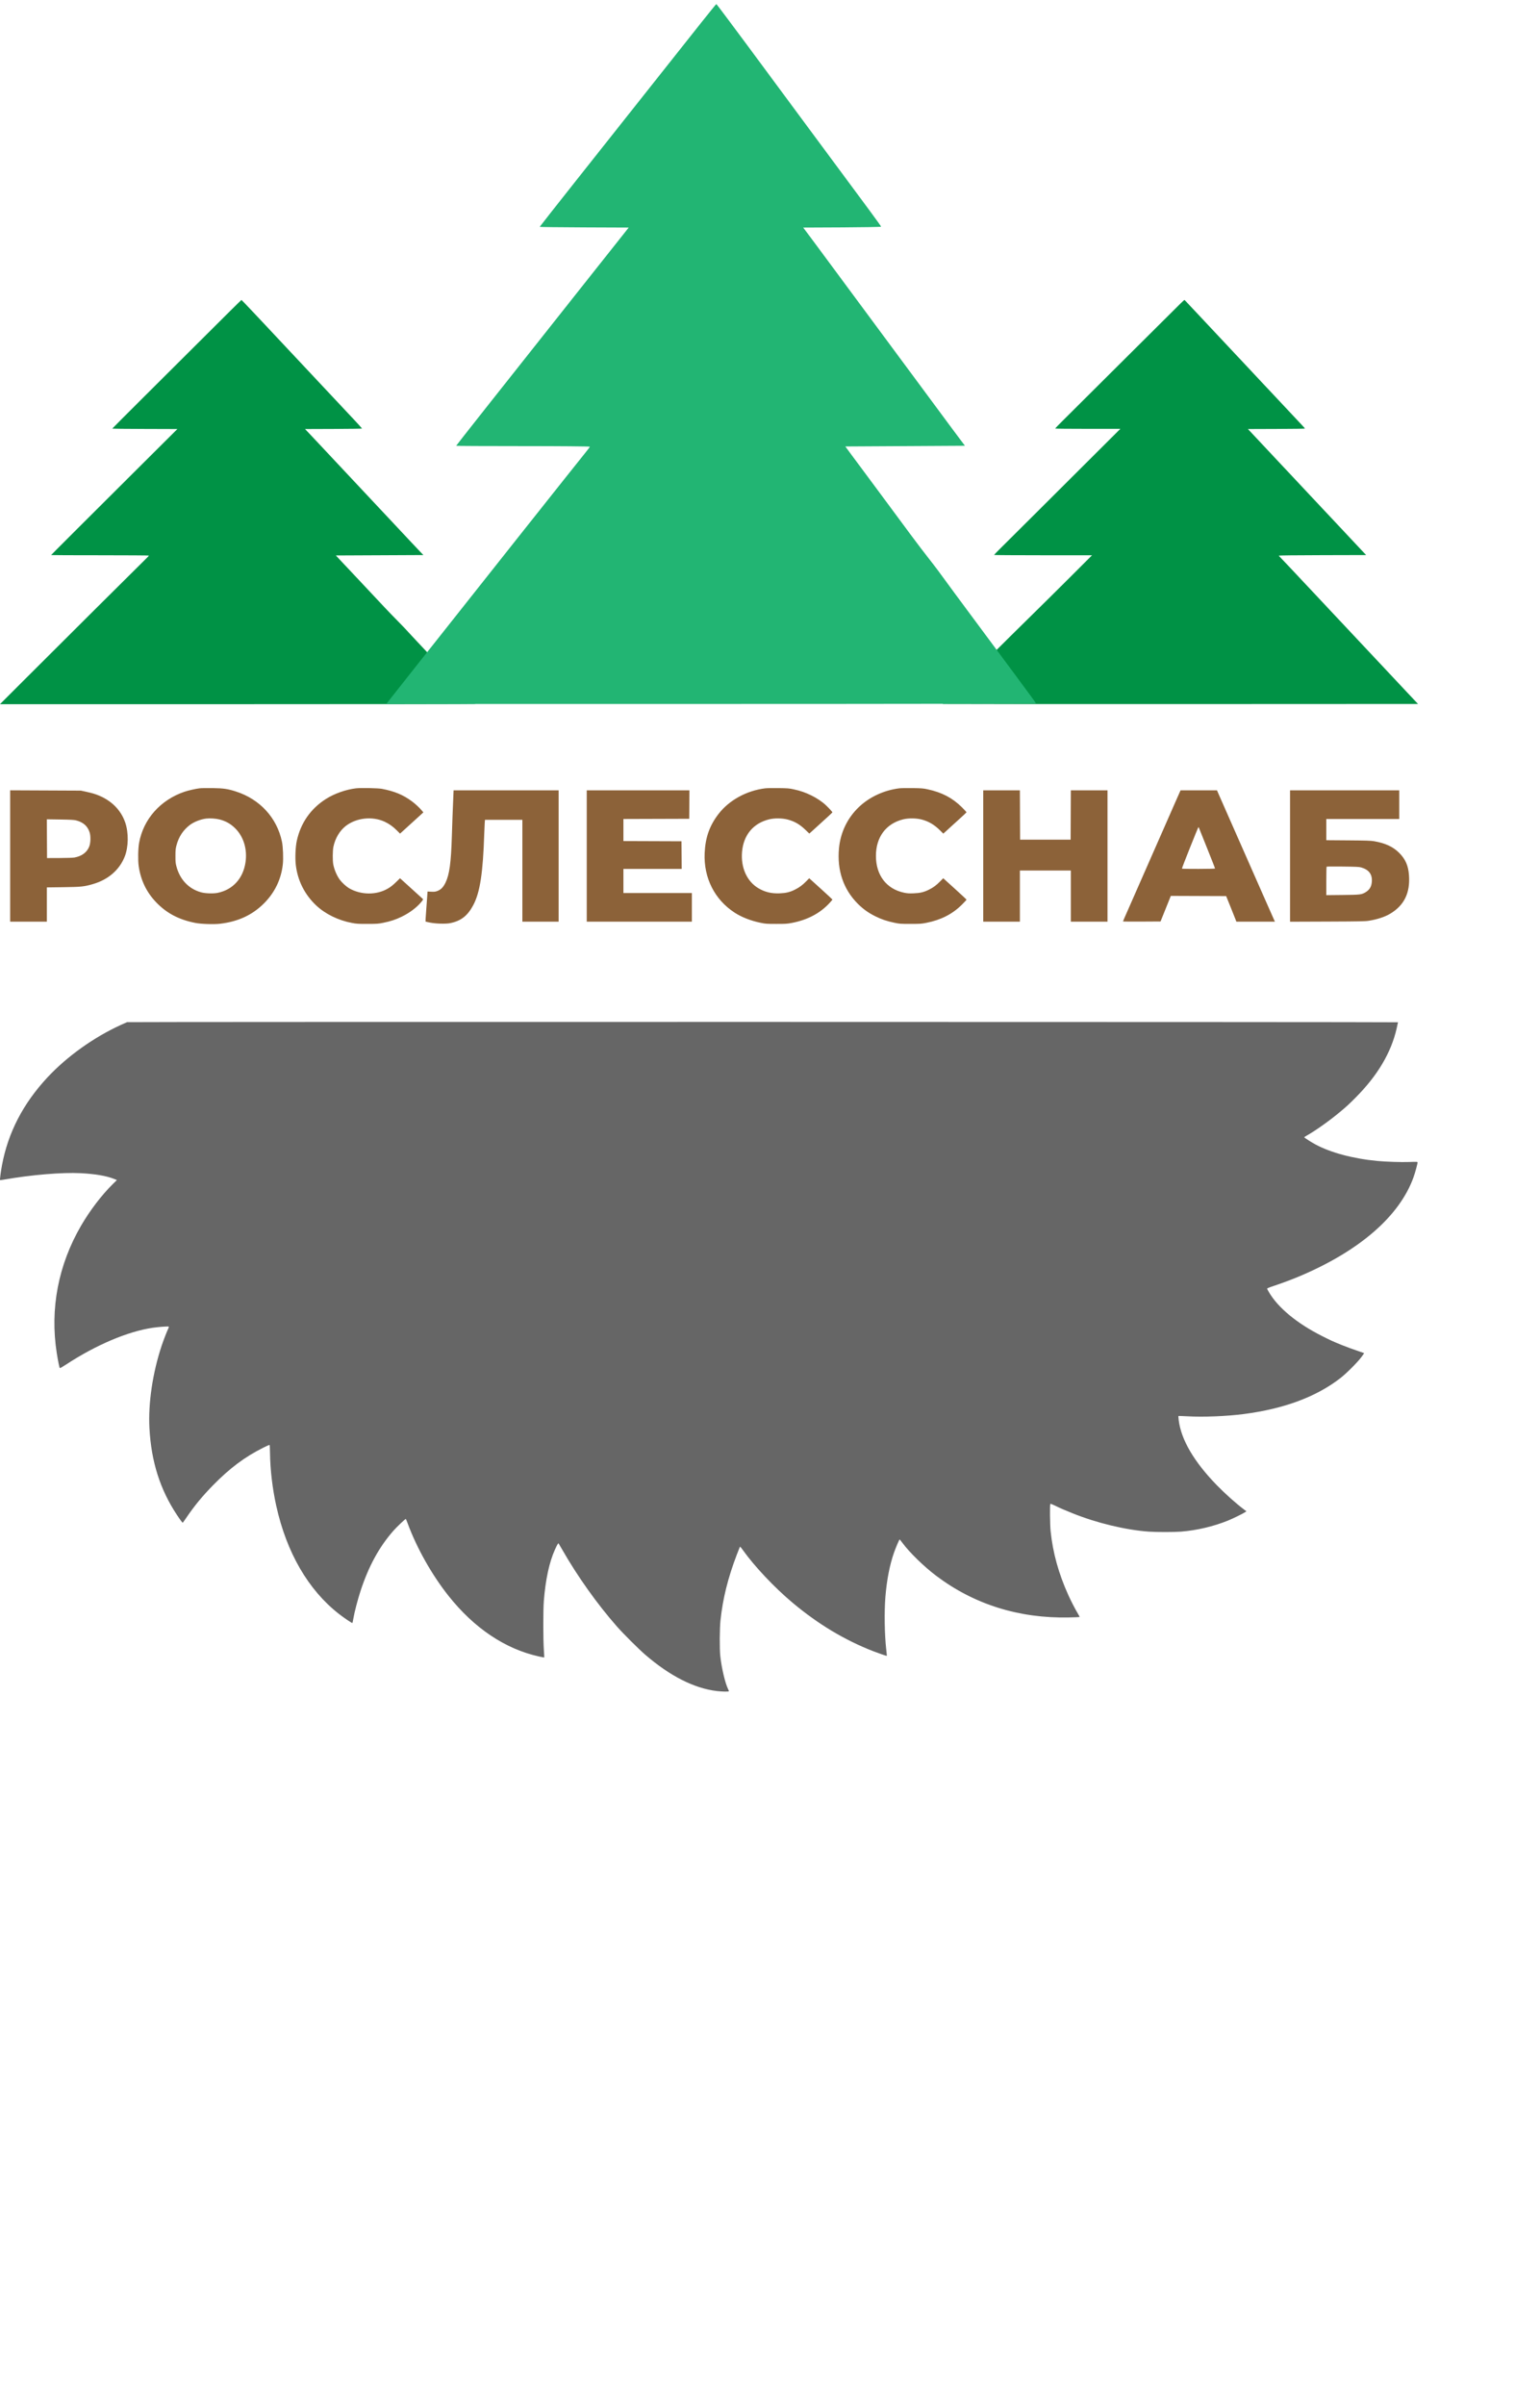 <svg width="303" height="473" viewBox="0 0 303 473" fill="none" xmlns="http://www.w3.org/2000/svg">
<path fill-rule="evenodd" clip-rule="evenodd" d="M45.337 61.112C44.169 62.274 40.886 65.542 38.042 68.375C35.198 71.208 30.445 75.943 27.479 78.897C24.514 81.85 22.087 84.285 22.087 84.307C22.087 84.329 24.97 84.356 28.494 84.368L34.9 84.388L27.952 91.306C15.822 103.384 10.062 109.138 10.062 109.176C10.062 109.197 14.391 109.214 19.682 109.214C24.974 109.214 29.303 109.244 29.303 109.28C29.303 109.317 29.023 109.615 28.682 109.943C27.86 110.73 10.561 127.943 4.65 133.854L0 138.504L46.761 138.505C72.479 138.505 93.521 138.478 93.521 138.445C93.521 138.412 93.196 138.04 92.798 137.62C92.401 137.199 91.743 136.496 91.335 136.057C90.928 135.617 90.531 135.191 90.452 135.109C90.374 135.027 89.673 134.282 88.895 133.453C86.194 130.576 85.301 129.626 84.943 129.247C84.744 129.038 84.095 128.347 83.5 127.712C82.904 127.078 82.145 126.268 81.812 125.913C81.214 125.276 80.397 124.398 79.453 123.377C79.187 123.089 78.465 122.347 77.847 121.726C76.769 120.643 75.34 119.133 71.032 114.525C69.935 113.352 68.744 112.084 68.384 111.708C68.025 111.332 67.36 110.626 66.907 110.139L66.084 109.254L74.691 109.214L83.298 109.173L82.457 108.289C81.994 107.802 81.361 107.132 81.05 106.8C79.87 105.538 77.648 103.168 76.449 101.891C75.763 101.161 74.896 100.237 74.522 99.839C74.149 99.441 73.605 98.861 73.314 98.551C72.542 97.729 70.009 95.028 69.352 94.326C69.041 93.995 68.226 93.125 67.54 92.395C66.21 90.978 64.185 88.82 62.221 86.722C61.558 86.014 60.79 85.199 60.515 84.911L60.015 84.388L65.624 84.368C68.709 84.356 71.233 84.319 71.233 84.286C71.233 84.252 70.47 83.41 69.538 82.415C65.969 78.607 65.545 78.155 64.298 76.831C63.593 76.082 62.114 74.505 61.011 73.328C55.994 67.967 52.479 64.218 51.916 63.627C51.58 63.273 50.461 62.087 49.431 60.991C48.401 59.896 47.536 59 47.51 59C47.484 59 46.506 59.951 45.337 61.112ZM232.219 59.745C231.8 60.154 226.786 65.14 221.075 70.826C215.365 76.511 209.999 81.852 209.15 82.693C208.301 83.534 207.606 84.25 207.606 84.285C207.606 84.32 210.493 84.348 214.021 84.348H220.435L214.844 89.921C211.768 92.986 206.925 97.815 204.08 100.652C201.235 103.489 198.159 106.549 197.244 107.452C196.329 108.355 195.581 109.121 195.581 109.154C195.581 109.187 199.919 109.214 205.221 109.215L214.862 109.217L210.533 113.543C208.152 115.922 204.688 119.351 202.836 121.162C200.984 122.973 197.178 126.738 194.378 129.529C191.578 132.32 188.422 135.461 187.366 136.51C186.309 137.559 185.464 138.436 185.488 138.461C185.513 138.485 206.563 138.496 232.266 138.485L279 138.465L277.557 136.933C276.763 136.09 275.591 134.842 274.951 134.158C274.312 133.475 273.498 132.607 273.143 132.23C271.917 130.929 269.616 128.477 268.457 127.237C267.818 126.554 266.68 125.342 265.929 124.544C265.177 123.747 261.688 120.029 258.175 116.282C254.662 112.534 251.75 109.445 251.704 109.417C251.659 109.388 251.621 109.331 251.621 109.29C251.621 109.243 254.938 109.206 260.204 109.194L268.788 109.173L267.841 108.166C266.889 107.154 263.05 103.061 260.445 100.283C259.677 99.463 258.484 98.195 257.796 97.465C257.108 96.734 255.683 95.214 254.629 94.085C253.575 92.956 252.131 91.417 251.42 90.665C250.709 89.913 249.265 88.374 248.212 87.245C247.158 86.116 246.125 85.012 245.915 84.791L245.534 84.388L251.143 84.368C254.228 84.356 256.752 84.323 256.752 84.294C256.752 84.265 256.545 84.02 256.291 83.75C255.065 82.444 253.283 80.543 252.024 79.198C250.336 77.395 249.454 76.457 248.697 75.657C248.383 75.325 247.535 74.42 246.812 73.645C246.089 72.871 245.241 71.966 244.928 71.634C244.615 71.302 244.072 70.723 243.721 70.347C243.37 69.971 243.064 69.645 243.04 69.623C243.017 69.6 242.422 68.966 241.719 68.213C240.541 66.954 238.396 64.669 237.112 63.305C236.82 62.995 235.971 62.09 235.225 61.293C233.11 59.034 233.077 58.999 233.028 59.001C233.002 59.001 232.638 59.336 232.219 59.745Z" fill="#009245"/>
<path fill-rule="evenodd" clip-rule="evenodd" d="M137.967 4.457C136.37 6.469 131.883 12.128 127.996 17.034C124.108 21.939 117.612 30.138 113.558 35.252C109.505 40.366 106.189 44.582 106.189 44.62C106.189 44.658 110.129 44.705 114.945 44.725L123.701 44.761L114.205 56.738C97.626 77.652 89.752 87.615 89.752 87.682C89.752 87.718 95.67 87.747 102.902 87.747C110.134 87.747 116.051 87.799 116.051 87.862C116.051 87.926 115.669 88.442 115.202 89.009C114.08 90.372 90.435 120.177 82.356 130.412L76 138.465L139.912 138.465C175.064 138.466 203.825 138.419 203.825 138.361C203.825 138.304 203.38 137.661 202.837 136.933C202.294 136.205 201.394 134.987 200.837 134.226C200.281 133.466 199.737 132.727 199.63 132.585C199.523 132.444 198.566 131.154 197.502 129.719C193.81 124.736 192.59 123.091 192.1 122.435C191.829 122.073 190.941 120.877 190.127 119.778C189.314 118.679 188.276 117.277 187.82 116.662C187.004 115.56 185.887 114.039 184.597 112.271C184.233 111.773 183.246 110.487 182.402 109.413C180.928 107.536 178.975 104.923 173.086 96.943C171.588 94.912 169.959 92.718 169.468 92.066C168.976 91.415 168.068 90.192 167.449 89.349L166.323 87.816L178.087 87.747L189.851 87.677L188.702 86.145C188.07 85.303 187.205 84.143 186.78 83.567C185.166 81.382 182.129 77.278 180.49 75.067C179.553 73.803 178.368 72.204 177.857 71.514C177.347 70.824 176.603 69.821 176.206 69.284C175.151 67.86 171.688 63.183 170.791 61.969C170.366 61.394 169.251 59.889 168.314 58.625C166.495 56.172 163.729 52.434 161.044 48.801C160.137 47.575 159.088 46.164 158.712 45.666L158.028 44.761L165.695 44.725C169.912 44.705 173.362 44.641 173.362 44.583C173.362 44.525 172.319 43.068 171.044 41.344C166.167 34.751 165.587 33.968 163.883 31.675C162.919 30.378 160.897 27.648 159.39 25.609C152.532 16.326 147.729 9.835 146.96 8.811C146.499 8.198 144.97 6.145 143.562 4.248C142.154 2.351 140.973 0.8 140.937 0.8C140.901 0.8 139.564 2.446 137.967 4.457Z" fill="#22B573"/>
<path fill-rule="evenodd" clip-rule="evenodd" d="M25 201.05C24.933 201.073 24.392 201.314 23.797 201.586C18.419 204.044 13.153 207.811 9.297 211.96C4.538 217.081 1.598 222.761 0.396 229.16C0.154 230.451 -0.054 232.045 0.012 232.111C0.033 232.132 0.369 232.092 0.76 232.023C6.112 231.077 12.24 230.565 15.915 230.757C18.741 230.905 20.953 231.284 22.418 231.872L23.003 232.107L22.188 232.907C20.026 235.031 17.724 238.043 15.983 241.027C11.455 248.786 9.797 257.457 11.174 266.177C11.403 267.633 11.683 269.006 11.768 269.099C11.802 269.135 12.348 268.823 12.982 268.406C18.867 264.541 25.178 261.866 30.09 261.155C31.314 260.978 33.115 260.852 33.2 260.937C33.24 260.977 33.195 261.155 33.096 261.351C32.87 261.795 32.144 263.668 31.819 264.645C30.024 270.035 29.137 276.024 29.405 280.943C29.763 287.505 31.492 292.956 34.803 297.96C35.506 299.022 35.901 299.542 35.969 299.496C35.999 299.476 36.307 299.042 36.655 298.531C38.252 296.18 39.798 294.3 41.913 292.14C45.202 288.78 48.174 286.558 51.795 284.751C52.401 284.45 52.943 284.202 53.001 284.202C53.083 284.202 53.109 284.541 53.123 285.752C53.162 289.052 53.604 292.799 54.355 296.193C56.392 305.392 60.653 312.735 66.689 317.448C67.705 318.241 69.277 319.299 69.337 319.229C69.366 319.195 69.453 318.792 69.53 318.333C69.748 317.041 70.393 314.574 70.964 312.843C72.561 308.006 74.608 304.269 77.398 301.093C78.046 300.355 79.712 298.768 79.838 298.768C79.866 298.768 80.026 299.139 80.193 299.593C81.992 304.479 84.956 309.741 88.237 313.878C93.288 320.243 99.38 324.333 106.01 325.809C106.582 325.937 107.063 326.027 107.08 326.01C107.097 325.993 107.062 325.297 107.003 324.464C106.864 322.51 106.862 316.64 107 314.902C107.333 310.691 108.073 307.266 109.179 304.812C109.602 303.874 109.827 303.486 109.899 303.571C109.93 303.607 110.255 304.161 110.621 304.803C113.603 310.028 117.477 315.471 121.357 319.891C122.607 321.315 125.658 324.356 126.979 325.493C131.811 329.657 136.589 332.081 141.009 332.611C142.124 332.745 143.414 332.762 143.414 332.643C143.414 332.597 143.347 332.425 143.265 332.261C142.684 331.099 141.971 328.086 141.718 325.726C141.562 324.267 141.585 320.324 141.76 318.688C142.216 314.412 143.231 310.337 144.976 305.769C145.272 304.994 145.541 304.312 145.574 304.253C145.615 304.179 145.791 304.367 146.139 304.856C148.436 308.086 152.38 312.265 155.953 315.256C160.986 319.468 166.166 322.58 171.795 324.773C172.75 325.145 174.458 325.735 174.49 325.703C174.502 325.691 174.441 325.067 174.356 324.316C174.038 321.526 173.972 316.958 174.207 314.057C174.474 310.759 175.059 307.769 175.908 305.363C176.268 304.342 176.931 302.797 177.01 302.793C177.034 302.792 177.276 303.093 177.548 303.461C178.957 305.371 181.811 308.15 184.241 309.978C191.69 315.583 200.509 318.344 210.304 318.139C211.443 318.115 212.393 318.077 212.416 318.054C212.438 318.031 212.291 317.739 212.088 317.403C211.551 316.515 210.757 314.978 210.194 313.735C208.291 309.538 207.143 305.392 206.712 301.151C206.585 299.907 206.541 295.992 206.652 295.817C206.693 295.752 207.013 295.87 207.713 296.21C208.784 296.73 209.181 296.903 210.999 297.638C215.741 299.553 221.466 300.933 226.032 301.261C227.498 301.366 231.062 301.365 232.374 301.259C235.484 301.008 238.718 300.249 241.569 299.101C242.557 298.703 244.552 297.727 245.016 297.414L245.24 297.263L244.775 296.914C243.247 295.766 241.023 293.782 239.429 292.144C234.946 287.541 232.403 283.211 231.916 279.354C231.861 278.923 231.838 278.549 231.864 278.523C231.89 278.497 232.681 278.52 233.621 278.574C236.724 278.754 241.42 278.566 244.742 278.13C252.674 277.09 258.969 274.748 263.713 271.072C264.895 270.157 267.038 268.019 267.835 266.96C268.161 266.528 268.413 266.162 268.395 266.147C268.377 266.131 267.948 265.982 267.441 265.815C266.451 265.49 264.748 264.867 263.933 264.532C262.172 263.808 261.868 263.669 260.141 262.8C255.185 260.306 251.457 257.228 249.66 254.146C249.479 253.837 249.321 253.535 249.307 253.477C249.29 253.405 249.728 253.222 250.685 252.904C252.336 252.354 254.241 251.639 255.696 251.025C267.515 246.028 275.387 239.186 278.121 231.534C278.439 230.646 278.905 228.929 278.905 228.647C278.905 228.503 278.835 228.499 277.282 228.553C275.673 228.608 272.742 228.514 271.009 228.351C266.235 227.903 261.815 226.721 258.782 225.082C257.973 224.645 256.618 223.776 256.618 223.695C256.618 223.663 256.771 223.552 256.958 223.447C258.772 222.436 261.568 220.456 263.684 218.684C265.049 217.541 265.39 217.226 266.76 215.847C271.04 211.538 273.7 207.06 274.784 202.339C274.934 201.684 275.057 201.113 275.057 201.072C275.057 200.992 25.228 200.97 25 201.05Z" fill="#666666"/>
<path fill-rule="evenodd" clip-rule="evenodd" d="M39.28 155.052C38.508 155.142 37.048 155.473 36.298 155.728C31.564 157.342 28.221 161.102 27.373 165.767C27.167 166.902 27.124 169.194 27.288 170.342C27.684 173.123 28.813 175.474 30.702 177.453C32.767 179.616 35.199 180.899 38.438 181.532C39.565 181.753 42.063 181.835 43.291 181.693C46.844 181.28 49.663 179.972 51.954 177.672C54.065 175.553 55.325 172.938 55.645 170.008C55.774 168.83 55.688 166.58 55.474 165.554C54.494 160.859 51.149 157.208 46.435 155.687C44.816 155.164 43.995 155.043 41.846 155.012C40.765 154.996 39.611 155.014 39.28 155.052ZM70.064 155.053C68.093 155.279 65.781 156.096 64.129 157.149C61.114 159.071 59.163 161.875 58.393 165.393C58.134 166.579 58.043 168.768 58.197 170.103C58.555 173.191 59.934 175.94 62.196 178.078C63.991 179.774 66.559 181.031 69.265 181.539C70.154 181.706 70.497 181.726 72.311 181.723C74.188 181.719 74.441 181.701 75.4 181.508C76.817 181.222 77.86 180.879 79.006 180.321C80.586 179.553 81.918 178.561 82.849 177.459C83.222 177.018 83.287 176.9 83.2 176.82C83.142 176.766 82.106 175.826 80.899 174.732L78.704 172.741L78.053 173.379C77.317 174.101 76.949 174.396 76.332 174.761C74.09 176.087 71.013 176.064 68.68 174.705C68.129 174.384 67.274 173.601 66.856 173.033C66.279 172.25 65.771 171.059 65.57 170.02C65.427 169.283 65.444 167.306 65.599 166.56C65.949 164.877 66.855 163.361 68.062 162.438C70.144 160.846 73.259 160.509 75.663 161.617C76.535 162.018 77.324 162.577 78.056 163.311L78.71 163.967L81.005 161.878L83.3 159.789L82.978 159.402C82.525 158.86 81.69 158.089 81.019 157.595C79.304 156.332 77.63 155.637 75.157 155.159C74.407 155.015 71.017 154.944 70.064 155.053ZM150.559 155.056C146.909 155.502 143.466 157.388 141.385 160.082C139.608 162.383 138.776 164.728 138.643 167.807C138.433 172.66 140.597 176.949 144.547 179.513C145.919 180.404 147.709 181.105 149.632 181.503C150.607 181.706 150.822 181.721 152.724 181.724C154.544 181.727 154.878 181.706 155.771 181.537C158.845 180.954 161.33 179.65 163.183 177.648C163.516 177.289 163.788 176.969 163.788 176.939C163.788 176.908 162.759 175.952 161.501 174.813L159.215 172.743L158.635 173.337C157.903 174.087 157.285 174.544 156.408 174.984C155.43 175.475 154.659 175.662 153.406 175.711C151.768 175.776 150.497 175.469 149.201 174.696C146.954 173.356 145.734 170.641 145.998 167.565C146.283 164.233 148.209 161.922 151.339 161.155C152.394 160.896 153.929 160.916 154.993 161.201C156.373 161.571 157.37 162.154 158.517 163.263L159.237 163.96L160.53 162.788C162.885 160.655 163.748 159.858 163.774 159.79C163.802 159.718 163.214 159.068 162.518 158.401C161.805 157.718 160.759 157.01 159.659 156.467C158.462 155.877 157.498 155.543 156.131 155.247C155.271 155.06 154.959 155.035 153.165 155.011C152.063 154.995 150.89 155.016 150.559 155.056ZM176.936 155.056C173.951 155.422 171.064 156.759 168.994 158.735C166.739 160.886 165.378 163.7 165.075 166.836C164.66 171.141 165.931 174.908 168.759 177.746C169.795 178.786 170.805 179.513 172.166 180.198C173.385 180.812 174.493 181.19 175.984 181.499C176.996 181.709 177.175 181.722 179.141 181.721C181.077 181.721 181.303 181.705 182.308 181.505C185.16 180.937 187.413 179.781 189.263 177.934C189.759 177.439 190.165 177.001 190.165 176.961C190.165 176.921 189.134 175.955 187.874 174.815L185.583 172.742L184.978 173.357C184.214 174.134 183.66 174.545 182.785 174.984C181.789 175.484 181.037 175.663 179.742 175.71C178.866 175.742 178.515 175.719 177.897 175.591C174.415 174.868 172.336 172.151 172.343 168.33C172.349 164.635 174.335 161.984 177.716 161.155C178.771 160.896 180.306 160.916 181.369 161.201C182.751 161.571 183.847 162.224 184.975 163.348L185.599 163.969L186.058 163.555C186.31 163.328 186.715 162.956 186.958 162.729C187.2 162.502 188.012 161.765 188.762 161.091C189.511 160.417 190.138 159.828 190.155 159.782C190.172 159.736 189.757 159.276 189.233 158.76C187.377 156.931 185.313 155.853 182.508 155.248C181.651 155.063 181.327 155.037 179.542 155.011C178.439 154.995 177.267 155.016 176.936 155.056ZM2 168.366V181.286H5.608H9.216V177.915V174.544L12.443 174.503C15.998 174.458 16.602 174.393 18.355 173.873C21.335 172.99 23.531 171.069 24.55 168.457C25.286 166.571 25.326 163.812 24.648 161.81C23.719 159.07 21.514 157.051 18.404 156.094C18.1 156.001 17.414 155.831 16.88 155.716L15.91 155.508L8.955 155.477L2 155.446V168.366ZM89.195 156.602C89.069 159.532 88.981 161.91 88.906 164.428C88.75 169.68 88.433 172.005 87.654 173.613C87.222 174.505 86.755 174.982 86.057 175.247C85.651 175.401 85.47 175.423 84.848 175.392L84.117 175.355L84.062 176.208C84.032 176.678 83.937 177.999 83.85 179.145C83.763 180.291 83.706 181.242 83.723 181.26C83.74 181.277 84.11 181.365 84.546 181.455C85.704 181.694 87.704 181.752 88.591 181.572C90.701 181.143 92.017 180.112 93.119 178.026C94.449 175.51 95.024 171.748 95.279 163.905C95.304 163.13 95.345 162.216 95.371 161.873L95.418 161.249H99.097H102.777V171.268V181.286H106.344H109.912V168.371V155.455H99.578H89.244L89.195 156.602ZM115.444 168.371V181.286H125.786H136.128V178.47V175.653H129.394H122.659V173.279V170.905H128.393H134.126L134.105 168.19L134.084 165.474L128.372 165.453L122.659 165.432V163.261V161.089L129.133 161.068L135.607 161.048L135.628 158.251L135.649 155.455H125.547H115.444V168.371ZM193.452 168.371V181.286H197.059H200.667V176.257V171.227H205.678H210.689V176.257V181.286H214.297H217.904V168.371V155.455H214.297H210.69L210.669 160.303L210.649 165.152H205.678H200.707L200.687 160.303L200.666 155.455H197.059H193.452V168.371ZM232.035 155.998C231.901 156.297 231.521 157.157 231.19 157.909C229.559 161.619 228.985 162.926 228.448 164.146C227.667 165.921 226.755 167.996 226.033 169.638C224.844 172.343 224.226 173.75 223.645 175.07C223.318 175.811 222.701 177.214 222.274 178.188C221.846 179.162 221.374 180.235 221.224 180.572C221.074 180.91 220.951 181.209 220.951 181.237C220.951 181.265 222.614 181.278 224.646 181.267L228.341 181.246L229.352 178.731L230.363 176.215L235.806 176.236L241.25 176.257L242.049 178.228C242.488 179.313 242.94 180.444 243.052 180.743L243.257 181.286H247.052H250.847L250.617 180.783C250.49 180.507 249.677 178.669 248.809 176.699C247.941 174.73 246.751 172.032 246.165 170.704C245.579 169.377 244.677 167.331 244.161 166.158C242.192 161.687 241.679 160.522 241.074 159.157C240.731 158.382 240.224 157.232 239.948 156.602L239.447 155.455H235.863H232.279L232.035 155.998ZM253.822 168.375V181.294L261.177 181.266C267.704 181.24 268.628 181.221 269.375 181.097C271.012 180.825 272.443 180.356 273.464 179.757C276.263 178.116 277.481 175.644 277.221 172.131C277.083 170.26 276.527 168.994 275.308 167.768C274.091 166.546 272.585 165.845 270.337 165.458C269.717 165.351 268.773 165.32 265.266 165.293L260.957 165.26V163.174V161.088H268.132H275.308V158.272V155.455H264.565H253.822V168.375ZM43.207 161.183C44.408 161.497 45.328 162.009 46.204 162.852C47.91 164.492 48.689 166.997 48.306 169.607C47.838 172.787 45.802 175.016 42.814 175.618C41.952 175.792 40.39 175.739 39.561 175.509C37.118 174.83 35.387 173.003 34.703 170.382C34.54 169.757 34.515 169.477 34.519 168.33C34.524 167.152 34.548 166.914 34.738 166.214C35.183 164.577 36.025 163.295 37.309 162.3C38.118 161.674 39.446 161.145 40.559 161.006C41.287 160.915 42.489 160.995 43.207 161.183ZM14.96 161.359C16.396 161.726 17.264 162.504 17.646 163.766C17.869 164.504 17.829 165.809 17.561 166.5C17.113 167.654 16.088 168.413 14.627 168.671C14.363 168.718 13.046 168.76 11.701 168.765L9.256 168.773L9.235 164.961L9.214 161.15L11.84 161.191C13.852 161.223 14.582 161.262 14.96 161.359ZM235.885 162.798C235.907 162.853 236.632 164.664 237.497 166.822C238.362 168.98 239.07 170.781 239.07 170.825C239.07 170.92 232.605 170.94 232.55 170.845C232.506 170.772 235.721 162.7 235.794 162.698C235.823 162.698 235.863 162.743 235.885 162.798ZM267.793 170.612C269.325 171.047 270.014 171.955 269.915 173.406C269.847 174.403 269.464 175.036 268.635 175.524C267.88 175.968 267.597 176 264.144 176.036L260.957 176.069V173.299C260.957 171.776 260.984 170.502 261.017 170.469C261.05 170.435 262.484 170.424 264.204 170.444C266.774 170.474 267.413 170.504 267.793 170.612Z" fill="#8C6239"/>
</svg>
